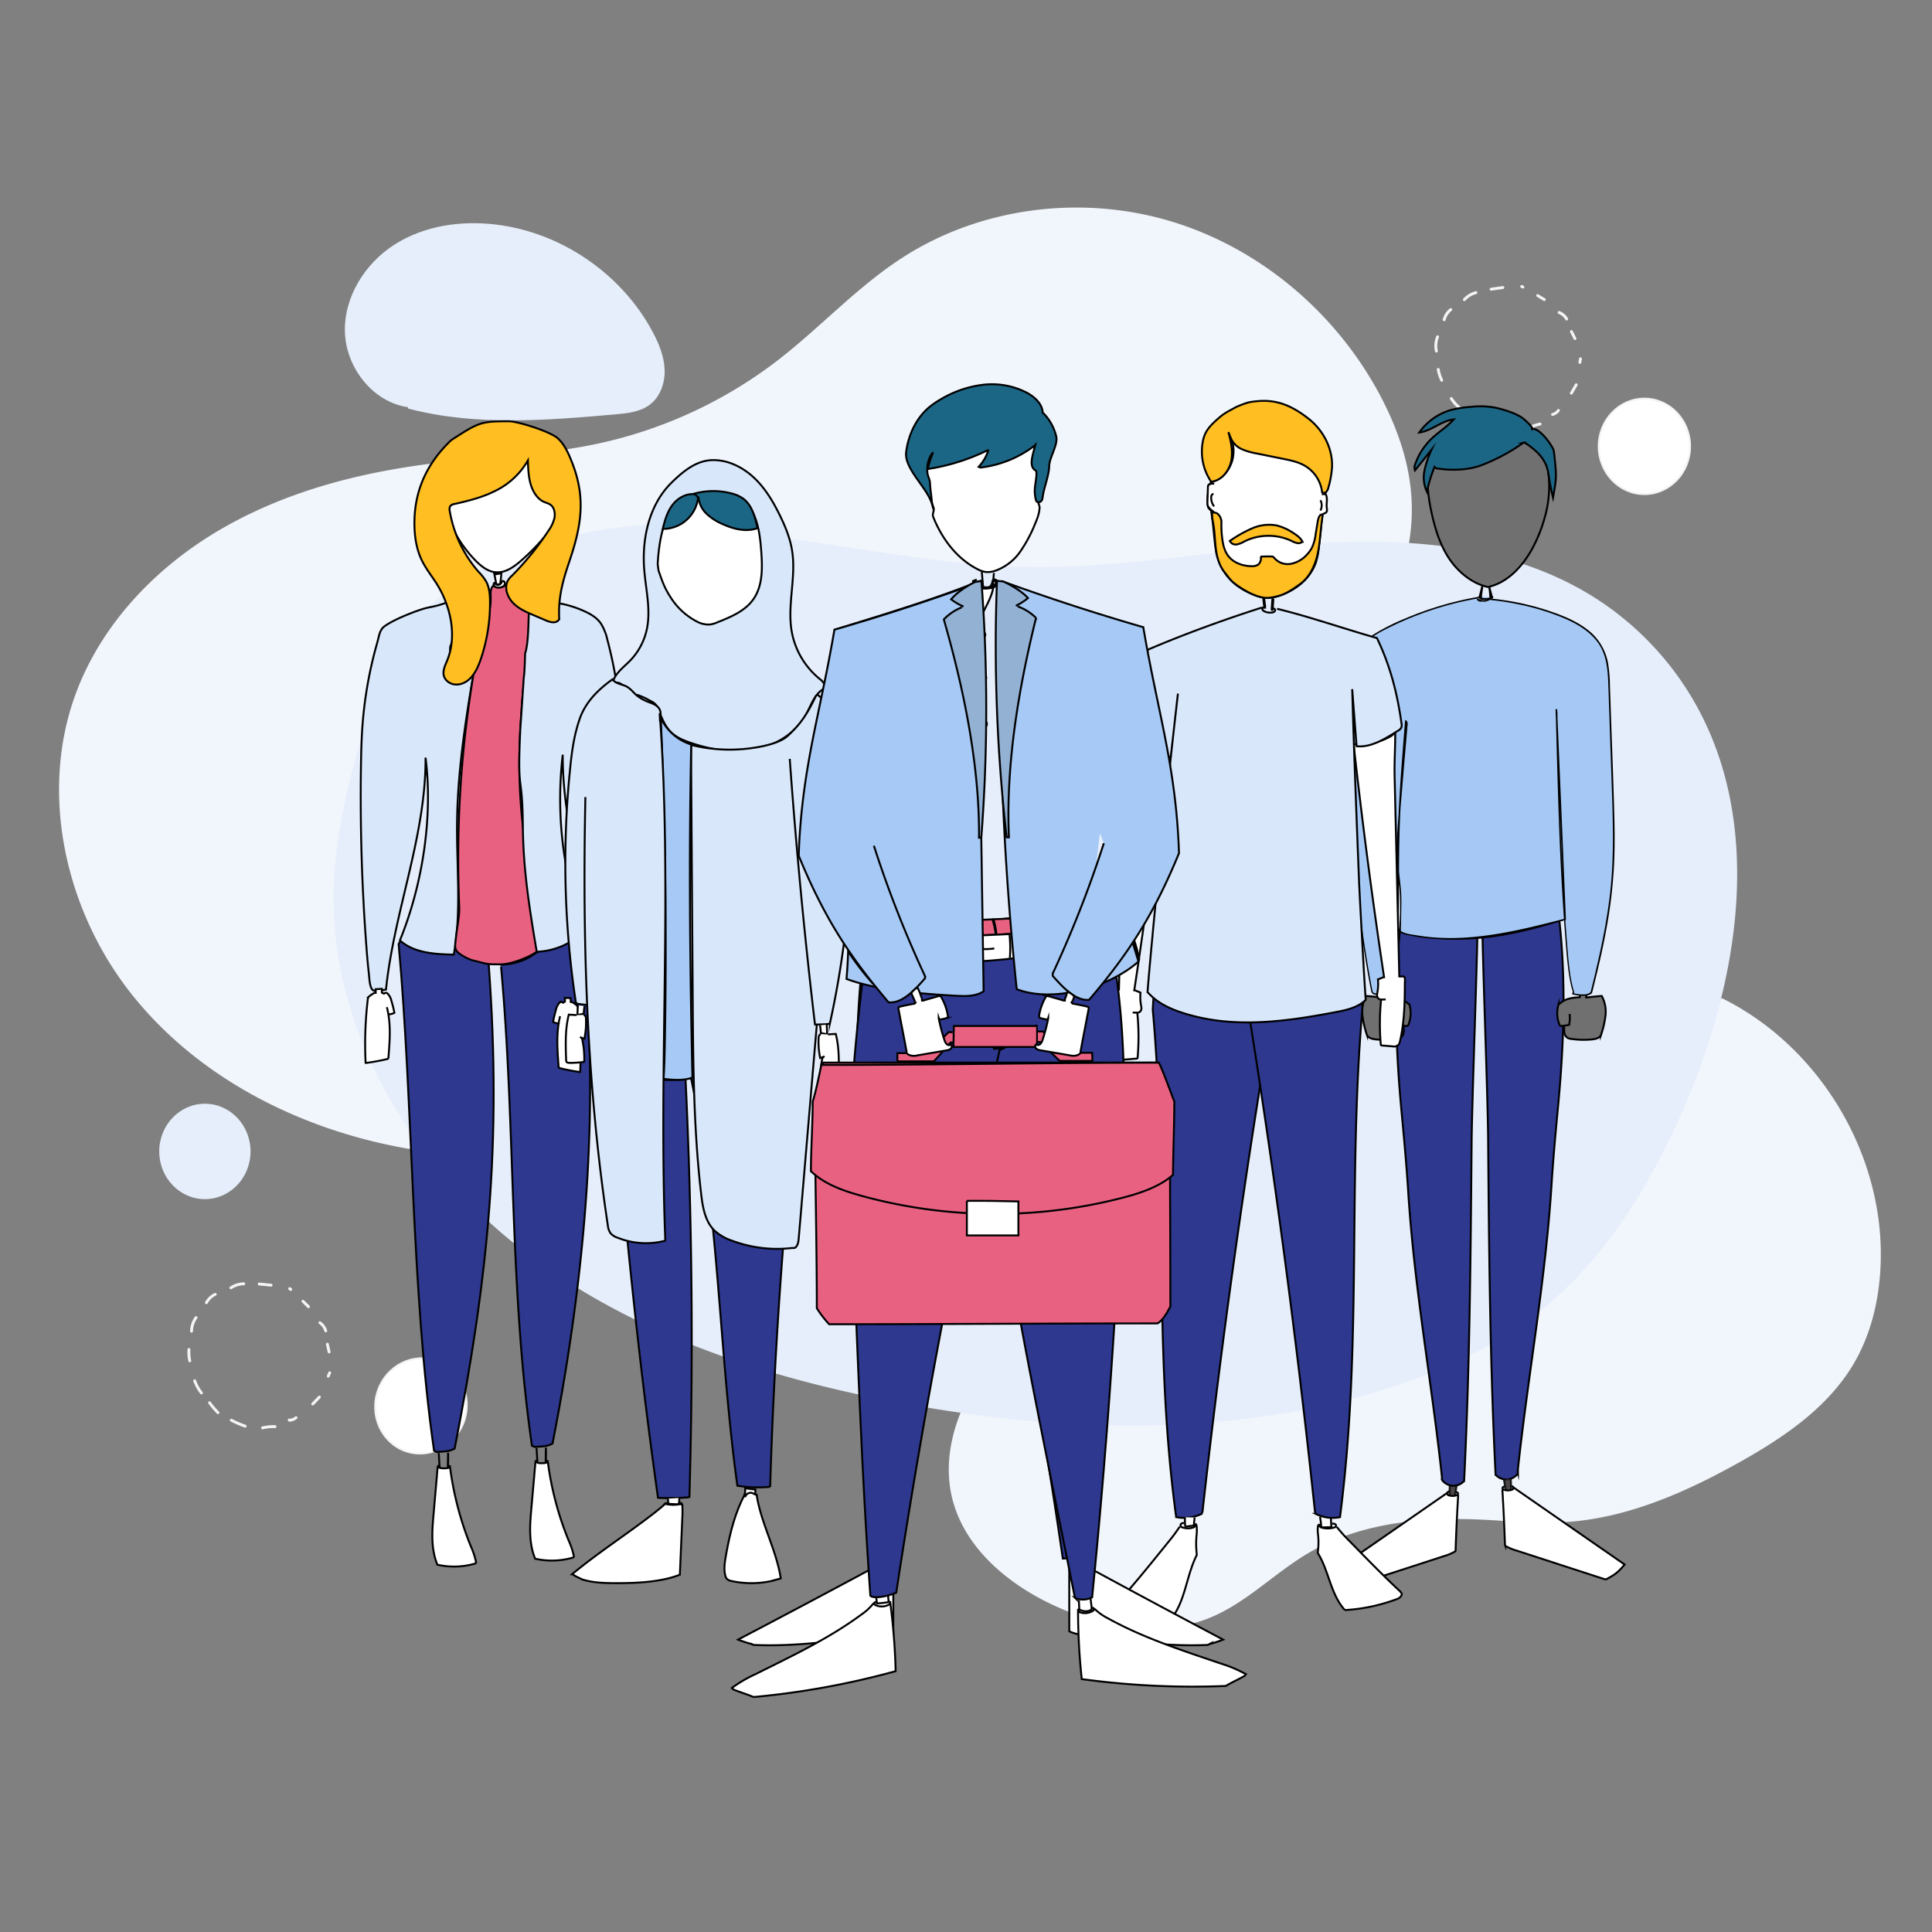<svg xmlns="http://www.w3.org/2000/svg" viewBox="0 0 1000 1000"><rect x="0" y="0" width="1000" height="1000" fill="#808080" stroke="none"/><defs><style>.cls-1{fill:#f1f5fc;}.cls-2{fill:#e6eefb;}.cls-3{fill:#f4f4f4;}.cls-4,.cls-6{fill:#fff;}.cls-4{stroke:#f4f4f4;}.cls-10,.cls-11,.cls-12,.cls-13,.cls-14,.cls-16,.cls-17,.cls-19,.cls-4,.cls-5,.cls-6,.cls-7,.cls-8,.cls-9{stroke-miterlimit:10;}.cls-5{fill:#2d388e;}.cls-10,.cls-11,.cls-12,.cls-13,.cls-14,.cls-16,.cls-17,.cls-19,.cls-5,.cls-6,.cls-7,.cls-8,.cls-9{stroke:#000;}.cls-7{fill:#d8e7fa;}.cls-8{fill:#e96181;}.cls-9{fill:#ffbe21;}.cls-10{fill:#2b2726;opacity:0.84;}.cls-11{fill:#707070;}.cls-12{fill:#a6c8f7;}.cls-13,.cls-18{fill:#fcfcfc;}.cls-14{fill:#1c6685;}.cls-15{fill:#a5c9f4;}.cls-16{fill:#f5f6f9;}.cls-17{fill:#a6c9f5;}.cls-19{fill:#92b1d3;}</style></defs><g id="Layer_36" data-name="Layer 36"><path class="cls-1" d="M891.26,516.65c50,24.67,83.39,79.68,82.22,135.4-.39,18.68-4.48,37.55-13.93,53.67-13.5,23-36.64,38.57-59.94,51.54-27.9,15.53-58,28.73-89.89,30.6-14.89.87-29.79-.76-44.7-1.38-30.18-1.24-61.63,2-87.69,17.32-17.43,10.23-31.87,25.49-50.51,33.3-25,10.48-54.17,5.84-79-5.09-25.49-11.22-49.56-31.08-55.38-58.32-4.08-19.09,1.5-39.28,11.55-56s24.29-30.52,38.8-43.59c12.82-11.54,26-22.73,40.48-32.15,42.23-27.54,92.78-38.75,138.88-59.15a373.07,373.07,0,0,0,86.33-53.31c10.07-8.31,20-17.35,32.33-21.76a50.35,50.35,0,0,1,49.63,9.72"/><path class="cls-1" d="M259.28,593.37c-16.65,2.66-33.44,3.83-50,.85-54.63-9.85-107.41-36.68-141.7-80.33s-47.66-105-27.64-156.77c13.79-35.64,42-64.57,75.15-83.65s70.88-28.91,108.81-33.58c28.45-3.51,57.31-4.24,85.36-10.22a233.07,233.07,0,0,0,93.27-43.15c22-17,41-37.9,64.33-53,40.58-26.34,93-32.9,139.32-18.93s85.94,47.82,108.46,90.62c8.76,16.64,15.1,34.83,16,53.6,1.65,33.25-13.73,65.18-33.45,92-42.23,57.45-104,97.06-165.6,132.91C442.3,535.62,361.29,577.1,259.28,593.37Z"/><path class="cls-2" d="M407.75,278.84c40.45,5.21,80.63,13.59,121.4,14.59,49.77,1.22,99.1-8.59,148.77-12s102,.42,144.65,26.16a155.93,155.93,0,0,1,54.88,56.52c35.64,63.1,22.89,143.07-6,209.55-17.3,39.87-40.68,78.24-74.74,105.23C773,697.72,745,710.35,716.05,719.3c-79.47,24.62-165.22,22.2-247.08,7.35-71.19-12.91-142.28-35.85-199.37-80.3s-98.51-113.14-96.89-185.48c.65-28.75,7.88-56.92,15.94-84.53,4.4-15.11,9.17-30.35,17.61-43.64,15.09-23.76,40.66-39.12,67.17-48.57A225,225,0,0,1,410.71,280"/><path class="cls-2" d="M211.16,210.77c-18.09-2.61-31.94-20.3-32.62-38.57s10.3-35.82,25.71-45.64S238.86,114,257,116.27c33.74,4.17,64.88,25.59,80.85,55.6,3.22,6,5.89,12.58,6.15,19.43s-2.22,14.08-7.7,18.19c-5,3.76-11.59,4.43-17.82,5-35.84,3.1-72.53,6.14-107.32-3.05Z"/><path class="cls-3" d="M107.53,674.58c.13-.23.26-.46.41-.68a3.62,3.62,0,0,1,.22-.32l.1-.15s.15-.18.06-.07a10.27,10.27,0,0,1,1-1.14c.18-.17.37-.33.57-.49,0,0,.18-.14.07-.06l.14-.1.33-.23a9.64,9.64,0,0,1,1.37-.77.76.76,0,0,0,.27-1,.79.79,0,0,0-1-.27,10.76,10.76,0,0,0-4.84,4.55.75.75,0,1,0,1.29.76Z"/><path class="cls-3" d="M119.87,667.24a11.65,11.65,0,0,1,6.3-2,.75.75,0,0,0,0-1.5,13.17,13.17,0,0,0-7.06,2.21.78.78,0,0,0-.27,1,.76.76,0,0,0,1,.27Z"/><path class="cls-3" d="M134.19,665.35l6.11.6a.76.76,0,0,0,.75-.75.77.77,0,0,0-.75-.75l-6.11-.6a.75.75,0,1,0,0,1.5Z"/><path class="cls-3" d="M100.81,681.65A13,13,0,0,0,98.39,689a.75.75,0,0,0,1.5,0,11.52,11.52,0,0,1,2.22-6.62.75.75,0,1,0-1.3-.76Z"/><path class="cls-3" d="M97.06,698.49a20.51,20.51,0,0,0,.44,6,.75.75,0,1,0,1.44-.4,19.5,19.5,0,0,1-.38-5.6.75.75,0,0,0-1.5,0Z"/><path class="cls-3" d="M100.05,714.88a22.83,22.83,0,0,0,3.66,6.6.75.75,0,1,0,1.06-1.06,20.53,20.53,0,0,1-3.27-5.94.78.78,0,0,0-.93-.52.75.75,0,0,0-.52.92Z"/><path class="cls-3" d="M107.79,726.38a46.17,46.17,0,0,0,4.52,5.35c.67.69,1.73-.37,1.06-1.06a43.68,43.68,0,0,1-4.28-5,.77.77,0,0,0-1-.27.75.75,0,0,0-.27,1Z"/><path class="cls-3" d="M119.4,735.75a53.69,53.69,0,0,0,7.31,3.15c.92.31,1.31-1.13.4-1.45a50.83,50.83,0,0,1-7-3c-.85-.45-1.61.85-.75,1.29Z"/><path class="cls-3" d="M136.08,739.8a23.53,23.53,0,0,1,6.26-.63c1,0,1-1.46,0-1.5a25.26,25.26,0,0,0-6.66.68c-.94.23-.54,1.67.4,1.45Z"/><path class="cls-3" d="M149.76,735.89a6.58,6.58,0,0,0,4-1.57.75.75,0,0,0,0-1.06.77.77,0,0,0-1.06,0l-.18.15c.16-.12-.05,0-.08.05s-.25.17-.38.25l-.41.22-.21.09c.18-.06,0,0-.06,0a6.5,6.5,0,0,1-.86.25l-.22,0-.12,0c.11,0,.11,0,0,0l-.46,0a.76.76,0,0,0-.75.75.77.77,0,0,0,.75.75Z"/><path class="cls-3" d="M162.4,727.24l3.42-3.57a.75.75,0,0,0,0-1.06.76.76,0,0,0-1.06,0l-3.42,3.57a.75.75,0,0,0,0,1.06.76.76,0,0,0,1.06,0Z"/><path class="cls-3" d="M170.54,712.66l.74-1.72a.66.66,0,0,0,.09-.27.61.61,0,0,0,0-.3.71.71,0,0,0-.34-.45.79.79,0,0,0-.58-.08.75.75,0,0,0-.45.35l-.73,1.71a.49.49,0,0,0-.09.28.61.61,0,0,0,0,.3.82.82,0,0,0,.35.45.73.73,0,0,0,.58.07.69.69,0,0,0,.44-.34Z"/><path class="cls-3" d="M171.08,699.57l-.91-4a.75.75,0,1,0-1.45.39l.91,4a.75.75,0,0,0,1.45-.4Z"/><path class="cls-3" d="M169.33,688.71a8.58,8.58,0,0,0-3.4-4.7.75.75,0,0,0-1,.26.76.76,0,0,0,.27,1l.27.2h0l.13.11a6.14,6.14,0,0,1,.47.42c.16.16.31.32.46.49a2.11,2.11,0,0,0,.19.23c.05.07-.06-.08,0,0a1.13,1.13,0,0,1,.1.13,8,8,0,0,1,.65,1.09l.13.27c.09.2,0-.08,0,0a.94.94,0,0,1,.06.15c.08.21.15.42.22.64a.75.75,0,1,0,1.44-.4Z"/><path class="cls-3" d="M160.19,675.8,157.35,673a.75.75,0,0,0-1.06,0,.77.77,0,0,0,0,1.06l2.83,2.82a.75.75,0,0,0,1.07-1.06Z"/><path class="cls-3" d="M151,666.91l-.52-.45a.61.61,0,0,0-.24-.15.59.59,0,0,0-.29-.07.57.57,0,0,0-.29.07.55.55,0,0,0-.24.15l-.12.15a.75.75,0,0,0-.1.38l0,.2a.7.7,0,0,0,.2.33l.52.45a.61.61,0,0,0,.24.15.64.64,0,0,0,.58,0A.61.61,0,0,0,151,668l.12-.16a.69.69,0,0,0,.1-.37l0-.2a.69.69,0,0,0-.19-.33Z"/><ellipse class="cls-4" cx="217.89" cy="727.75" rx="24.69" ry="23.63" transform="translate(-540.76 767.17) rotate(-76.31)"/><ellipse class="cls-2" cx="106.05" cy="595.98" rx="23.63" ry="24.69"/><ellipse class="cls-4" cx="851.14" cy="231.04" rx="23.63" ry="24.69"/><path class="cls-3" d="M748.23,165.68a9,9,0,0,1,1.22-2.72,9.49,9.49,0,0,1,2-2.19.76.76,0,0,0,0-1.06.75.75,0,0,0-1.06,0,10.68,10.68,0,0,0-3.63,5.57.75.75,0,0,0,1.45.4Z"/><path class="cls-3" d="M758.48,155.63a11.64,11.64,0,0,1,5.66-3.44.75.75,0,0,0-.4-1.45,13.1,13.1,0,0,0-6.32,3.83.76.76,0,0,0,0,1.06.75.75,0,0,0,1.06,0Z"/><path class="cls-3" d="M772,150.41l6.08-.86a.75.75,0,0,0,.52-.92.78.78,0,0,0-.92-.53l-6.08.87a.74.74,0,0,0-.52.92.77.77,0,0,0,.92.52Z"/><path class="cls-3" d="M743.36,174.17a13.08,13.08,0,0,0-.6,7.75c.22.94,1.66.54,1.45-.4a11.57,11.57,0,0,1,.6-7,.75.75,0,0,0-1.45-.4Z"/><path class="cls-3" d="M743.71,191.43a20.63,20.63,0,0,0,1.85,5.71.75.75,0,1,0,1.29-.76,19.39,19.39,0,0,1-1.69-5.35.75.75,0,1,0-1.45.4Z"/><path class="cls-3" d="M750.5,206.63a22.12,22.12,0,0,0,5,5.42.76.76,0,0,0,1.06,0,.75.75,0,0,0,0-1.06,21.08,21.08,0,0,1-4.73-5.11.77.77,0,0,0-1-.27.75.75,0,0,0-.27,1Z"/><path class="cls-3" d="M760.75,216a47.52,47.52,0,0,0,5.65,4.13.75.75,0,1,0,.76-1.3,43.47,43.47,0,0,1-5.35-3.89.77.77,0,0,0-1.06,0,.75.75,0,0,0,0,1.06Z"/><path class="cls-3" d="M774.25,222.32a53.52,53.52,0,0,0,7.86,1.32.76.76,0,0,0,.75-.75.78.78,0,0,0-.75-.75,51.11,51.11,0,0,1-7.47-1.26.75.75,0,0,0-.39,1.44Z"/><path class="cls-3" d="M791.41,222.29a23.42,23.42,0,0,1,5.94-2.08.75.75,0,0,0-.4-1.45,25.17,25.17,0,0,0-6.3,2.24.75.75,0,0,0-.27,1,.76.76,0,0,0,1,.27Z"/><path class="cls-3" d="M803.78,215.26a6.56,6.56,0,0,0,3.52-2.48.76.76,0,0,0-.27-1,.78.78,0,0,0-1,.27.86.86,0,0,1-.07.1c-.06.08.12-.14,0,0l-.13.17-.32.33-.34.31a.31.31,0,0,0-.09.07s.11-.09,0,0a1.33,1.33,0,0,1-.19.14,6,6,0,0,1-.77.45l-.11.05s-.16.07,0,0l-.05,0-.09,0a3.53,3.53,0,0,1-.46.15.75.75,0,0,0,.4,1.45Z"/><path class="cls-3" d="M814,203.86l2.48-4.28a.75.75,0,1,0-1.29-.76l-2.49,4.28a.75.75,0,0,0,1.3.76Z"/><path class="cls-3" d="M818.46,187.76l.31-1.84a.83.83,0,0,0-.08-.58.77.77,0,0,0-.45-.34.75.75,0,0,0-.92.52l-.31,1.84a.83.83,0,0,0,.08.58.77.77,0,0,0,.45.34.73.73,0,0,0,.92-.52Z"/><path class="cls-3" d="M815.87,174.92,814,171.23a.75.75,0,0,0-1-.27.77.77,0,0,0-.27,1l1.84,3.68a.74.74,0,0,0,1,.27.76.76,0,0,0,.27-1Z"/><path class="cls-3" d="M811.6,164.78a8.71,8.71,0,0,0-4.42-3.76.75.75,0,0,0-.92.53.77.77,0,0,0,.52.92l.17.07c-.06,0-.08,0,0,0l.31.15c.19.09.38.2.57.31l.52.34.12.09c.06.05.1.09,0,0a2.75,2.75,0,0,1,.26.22,8.5,8.5,0,0,1,.9.9l.09.13c0,.05.08.1,0,0l.18.26c.13.18.25.38.37.57a.74.74,0,0,0,1,.27.75.75,0,0,0,.27-1Z"/><path class="cls-3" d="M799.66,154.41l-3.42-2.07a.75.75,0,0,0-1,.27.76.76,0,0,0,.27,1l3.42,2.08a.75.75,0,0,0,.76-1.3Z"/><path class="cls-3" d="M788.63,147.94l-.62-.31a.66.66,0,0,0-.28-.09.74.74,0,0,0-.55.15.48.48,0,0,0-.19.21l-.08.18a.9.9,0,0,0,0,.4l.08.18a.7.7,0,0,0,.27.27l.61.31a.57.57,0,0,0,.28.08.51.51,0,0,0,.3,0,.55.55,0,0,0,.25-.13.8.8,0,0,0,.2-.21l.07-.18a.68.68,0,0,0,0-.4l-.07-.18a.87.87,0,0,0-.27-.27Z"/></g><g id="Layer_62" data-name="Layer 62"><g id="Layer_55" data-name="Layer 55"><g id="Layer_54" data-name="Layer 54"><path class="cls-5" d="M206.3,488.3c7.57,82.51,6.55,180.62,18.37,262.63l1.4.62c3.68-.33,5.92,0,9.25-1.75,17.35-88.47,24.4-158.24,17.68-250-8.8-29.79-10.05-3.92-13.31-6.52s-6.67-8.9-8.79-7.95-4.13,2.78-6.24,2.2c-4.43-1.24-4.94-13.91-18.36.8"/><path class="cls-6" d="M227.09,752.11l.46,7.65Z"/><path class="cls-6" d="M231.92,751.92a61.21,61.21,0,0,1-.13,7.66Z"/><path class="cls-6" d="M232.88,758.93a165.55,165.55,0,0,0,10.89,41.6,40.28,40.28,0,0,1,2.59,7.77.94.94,0,0,1-.07.7,1.48,1.48,0,0,1-.81.43,39,39,0,0,1-19.13.45l0-.07c-3.42-8.39-2.69-17.47-1.92-26.29l2.12-24.41.45-.39c-.36-.21,0,.37.21.69a1.48,1.48,0,0,0,1.11.51,12.69,12.69,0,0,0,3.08,0c.73-.09,1.63-.44,1.52-1l-.76-.28"/></g><g id="Layer_10" data-name="Layer 10"><path class="cls-6" d="M276.31,232.58a55.05,55.05,0,0,1-30.11,19.16c-4.65,1.09-9.41,1.56-14.13,2.26-1.26.18-2.74.56-3.16,1.76a3.55,3.55,0,0,0,0,1.83A65,65,0,0,0,246,290c2.94,3,6.49,5.91,10.7,6.22,4.89.37,9.3-2.79,13-6a115.16,115.16,0,0,0,17.07-18.57c2.79-3.8,5.45-8.21,4.92-12.89a3.51,3.51,0,0,0-1.14-2.48,4.48,4.48,0,0,0-1.55-.63,17.78,17.78,0,0,1-12.24-18.34c.18-1.69.31-3.67-.94-4.83"/><path d="M255.89,297.37a7.14,7.14,0,0,0,3.25-.13.75.75,0,0,0-.4-1.45,5.17,5.17,0,0,1-.68.16l-.16,0c.12,0,.13,0,.05,0h-.08l-.35,0a5.3,5.3,0,0,1-.69,0c-.11,0-.22,0-.32,0,.11,0,.12,0,0,0h-.06l-.21,0a.77.77,0,0,0-.92.53.76.76,0,0,0,.53.92Z"/><path class="cls-6" d="M255.92,297.34l.94,4.79a.51.51,0,0,0,.13.29.46.46,0,0,0,.3.08,5.36,5.36,0,0,0,1.2-.11.63.63,0,0,0,.33-.15.66.66,0,0,0,.13-.36c.26-1.71.45-3.43.57-5.15Z"/><path class="cls-6" d="M260.2,300.71a1.22,1.22,0,0,1,1.14,1.12,1.85,1.85,0,0,1-.72,1.54,4,4,0,0,1-1.58.73,4.41,4.41,0,0,1-1.76.18,2.11,2.11,0,0,1-1.5-.86,1.39,1.39,0,0,1,0-1.65.19.19,0,0,1,.1-.08c.11,0,.19.08.25.18a2,2,0,0,0,1.6.9,2,2,0,0,0,1.63-.88,5.57,5.57,0,0,1,.8-1.18Z"/><path class="cls-7" d="M246.77,338.83c-5,29-9.94,58.11-10.21,87.55-.21,22.62,2.34,45.5-1.69,67.72-9.62-.18-20.55-.75-27.88-7.35,11.65-28.57,17.21-63.75,13.27-94.58.24,40.72-16.32,79.47-20.47,120a21,21,0,0,1-5.9.6c-2.56,0-2.65-6-2.95-8.64-.55-4.77-.95-9.56-1.31-14.36q-3.52-46.61-2.8-93.45c.11-7.16.3-14.32.84-21.46a212.57,212.57,0,0,1,7.57-42.16c.85-3,1.2-6.57,3.61-8.4,5.26-4,18.72-9,22.35-9.72,7.1-1.46,5.24-1.23,11.55-3.11.72-.21,0,2.23.59,2.69A10.88,10.88,0,0,1,234.7,317c2.51,6.33,1.15,10.7-1.4,17-.73,1.83,0,2.5-.38,4.45s-.86,2.74.64,3.93c1.76,1.42,1,1.38,3,.51,4-1.69,6.73-1.17,9.79-4.39Z"/><path class="cls-8" d="M262,302.47c-1.6,1.85-4.94,2.45-6.55.6-1.78,1.46-1.52,4.16-1.46,6.46.19,7.24-3.29,14-5.29,21-.87,3-1.46,6.15-2,9.25a583,583,0,0,0-9,129.88c.19,4.21-1.18,10.7-1.62,14.89-.56,5.28-1.31,7,2.17,9.36a25.83,25.83,0,0,0,5.82,3c10.25,2.65,8,2.08,14.85,2.26,5,.14,14.89-3.56,18.86-6.55,1.26-1,3.09-1.32,3.53-2.83s-.55-4-.78-5.52q-1.38-9.14-3.17-18.21c-1.23-6.29-2.62-12.56-3.79-18.87a281.4,281.4,0,0,1-4.68-45.41c-.4-18.87,1.1-37.74,3.09-56.51,1.13-10.68,2.54-23.53,4-34.17v.07a34.08,34.08,0,0,0-5.36-3.06c-3-1.67-5.54-4.11-8.59-5.67"/><path class="cls-5" d="M259.33,500.32c7.58,82.51,4.15,166,16,248l1.4.62c3.68-.34,5.92,0,9.25-1.75,17.35-88.48,25.7-182,14.1-271.4-6.37,5-4.74,11.77-12.61,13.66a37.14,37.14,0,0,0-6.67,1.9,51,51,0,0,0-5.61,3.39A31.18,31.18,0,0,1,259,499.32"/><path class="cls-6" d="M277.71,749.46l.47,7.65Z"/><path class="cls-6" d="M282.54,749.28a61,61,0,0,1-.12,7.65Z"/><path class="cls-6" d="M283.51,756.29a162.86,162.86,0,0,0,10.88,41.22,38.43,38.43,0,0,1,2.59,7.71.87.87,0,0,1-.06.69,1.47,1.47,0,0,1-.82.43,39.31,39.31,0,0,1-19.13.44l0-.06c-3.42-8.32-2.7-17.33-1.93-26.07l2.13-24.19.44-.39c-.36-.2,0,.37.21.69a1.53,1.53,0,0,0,1.11.5,12.77,12.77,0,0,0,3.09,0c.73-.08,1.63-.43,1.52-1l-.77-.28"/><path class="cls-6" d="M200.24,521.31c2.21,8.4,1.52,17.26.83,25.92a1.24,1.24,0,0,1-.19.66,1.11,1.11,0,0,1-.68.32,106.13,106.13,0,0,1-10.48,1.93h-.47a196.91,196.91,0,0,1,1.19-33.55l.47-.7a13.53,13.53,0,0,1,3-2l.55,0V512l3.18-.18v1.95l1.07.55a2.44,2.44,0,0,1,1.21-.47l.53.28a7.57,7.57,0,0,1,2.13,3.84q.93,3.07,1.56,6.22l-.31.2c-1.41.66-1.73.33-3.14,1"/><path class="cls-7" d="M271.08,351.1l-1.81,27c-1.59,34.87,1.11,20.26,1.36,49.7.2,22.62,3.45,42.61,7.18,64.83A36.43,36.43,0,0,0,302.27,482a196.3,196.3,0,0,1-11-91.35c-.22,40.72,15.09,79.47,18.93,120a18,18,0,0,0,5.45.6c2.37,0,2.45-6,2.73-8.64.5-4.77.87-9.56,1.21-14.36q3.25-46.61,2.59-93.45c-.11-7.16-.28-14.32-.79-21.46a228,228,0,0,0-7-42.16,26.82,26.82,0,0,0-3.34-8.4c-2.1-3.06-5.25-4.9-8.4-6.34a54.49,54.49,0,0,0-17.38-4.74,2.63,2.63,0,0,0-2,.36c-.43.35-8.84-2.5-8.94-1.92-1.12,6.63-.32,18-2,26.15-.55,2.66-.48.69-.55,2.66-.09,3-.28,10.42-.77,12.17"/><path class="cls-6" d="M289.9,526c-2.09,8.41-1.44,17.27-.78,25.93a1.23,1.23,0,0,0,.17.66,1.18,1.18,0,0,0,.64.32,98.88,98.88,0,0,0,9.93,1.93h.44a207.71,207.71,0,0,0-1.12-33.55l-.44-.7a12.85,12.85,0,0,0-2.82-2l-.52,0v-1.94l-3-.18v2l-1,.55a2.31,2.31,0,0,0-1.14-.48l-.5.29a7.64,7.64,0,0,0-2,3.84c-.59,2-1.08,4.12-1.48,6.22l.3.2c1.33.66,1.63.33,3,1"/></g></g><g id="Layer_61" data-name="Layer 61"><path class="cls-9" d="M289.47,320.56c-.65-10.87,1.73-19.65,5.17-29.78,6.42-18.9,8.66-33.29,1.33-51.73-1.85-4.65-3.67-8.75-7.06-12-3.66-3.52-19.45-8.5-24.9-9-15.11,0-15.93.34-30.5,9.8-11.61,11.07-18.79,24.66-19,42.15-.09,6.75.84,13.65,3.61,19.58,2.13,4.56,5.24,8.36,7.88,12.53,7.17,11.33,10.72,27,5.48,39.69-1.11,2.68-2.6,5.66-1.62,8.4a5.84,5.84,0,0,0,1.47,2.19c3.14,3,8,2.27,11.29-.57s5.16-7.3,6.6-11.73a90.4,90.4,0,0,0,4.42-28.34c0-3.78-.32-7.74-2.08-10.91a27.19,27.19,0,0,0-3.88-4.89,64.12,64.12,0,0,1-14.87-31.32,4,4,0,0,1,.09-2.41,3,3,0,0,1,2.22-1.33c7.21-1.62,14.45-3.39,21.18-6.79a39.13,39.13,0,0,0,16.94-15.78c.13,4.15.28,8.37,1.43,12.3s3.46,7.61,6.79,9.11c1.3.59,2.74.85,3.85,1.84,1.67,1.48,2.13,4.29,1.64,6.67a18.79,18.79,0,0,1-3,6.36,150.22,150.22,0,0,1-19,23.42,10.76,10.76,0,0,0-2.31,2.91,8.64,8.64,0,0,0,0,6.48c2.08,5.77,7.64,8.48,12.68,10.63l7.25,3.09c2.22.95,5.07,1.74,6.66-.29Z"/></g></g><g id="Layer_63" data-name="Layer 63"><g id="Layer_58" data-name="Layer 58"><path class="cls-10" d="M754,768.73c-.37,2.13-.78,4.73-1.07,6.87l-2.6-.34a60.44,60.44,0,0,1,.15-7.12"/><path class="cls-6" d="M754.75,773.93q-.87,14.31-1.34,28.64l-.16.4a24.48,24.48,0,0,1-5.77,2.45l-45.71,14.85-.72.05c-4.67-2.5-5.83-3.34-9.6-7.65l57.36-39.76.62-.6c-.24,0,.22-.14,0,0a.86.86,0,0,0-.39.73,1.11,1.11,0,0,0,.87.93,6.24,6.24,0,0,0,4.24-.11.81.81,0,0,0,.48-.38.83.83,0,0,0-.27-.94,1.31,1.31,0,0,0-.86-.18"/><path class="cls-5" d="M765.07,476.41c-5,2-10.33,2.51-15.64,2.6a115.58,115.58,0,0,1-20.74-1.51,11.32,11.32,0,0,1-3.35-.94l-.19.32c-3.93,32.83-2.76,66.6.4,99.73,1.18,12.41,2.5,27.11,3.29,39.54C732,666.74,741,714.63,746.4,765l-.15.59a3.49,3.49,0,0,0,1.13,1.53,7.62,7.62,0,0,0,5.16,1.9,7.44,7.44,0,0,0,5-2.18l.27-.13c2.91-58.13,3.4-116.44,3.89-174.73.18-22.12,2.9-92.5,3.08-114.62"/><path class="cls-5" d="M766.86,473.14c5,2,10.34,2.51,15.65,2.6a114.5,114.5,0,0,0,20.73-1.51,11.38,11.38,0,0,0,3.36-.94l.19.32c3.93,32.83,2.76,66.6-.4,99.73-1.19,12.41-2.51,27.11-3.29,39.54-3.2,50.59-12.19,98.48-17.57,148.88l.15.59a3.35,3.35,0,0,1-1.13,1.53,7.67,7.67,0,0,1-5.15,1.91,7.5,7.5,0,0,1-5-2.19l-.28-.13c-2.91-58.13-3.4-116.44-3.88-174.73-.19-22.12-2.9-92.5-3.08-114.62"/><path class="cls-10" d="M778.43,765.87c.37,2.13.78,4.73,1.07,6.87l2.6-.34a62.68,62.68,0,0,0-.15-7.12"/><path class="cls-6" d="M777.63,771.07q.86,14.29,1.34,28.64l.16.4a24.48,24.48,0,0,0,5.77,2.45l45.71,14.85.72.05c4.67-2.5,5.83-3.34,9.6-7.65l-57.36-39.76-.62-.6c.24,0-.22-.14,0,0a.83.83,0,0,1,.38.73,1.1,1.1,0,0,1-.86.93,6.24,6.24,0,0,1-4.24-.11.81.81,0,0,1-.48-.38.83.83,0,0,1,.27-.94,1.31,1.31,0,0,1,.86-.18"/></g><g id="Layer_22" data-name="Layer 22"><path class="cls-11" d="M770.2,303.84C762,302.13,754.63,296,750,289s-7.14-15.11-8.94-23.27c-2.26-10.25-3.43-21.17,0-31.09a35.05,35.05,0,0,1,5.76-10.41c4.86-6.07,11.95-10.5,19.68-11.4,8.43-1,17.09,2.33,23.29,8.12a39.27,39.27,0,0,1,11.43,22.24,58.08,58.08,0,0,1-1.82,25.19,75.63,75.63,0,0,1-5.55,14.14c-5,9.77-13,19-23.68,21.31Z"/><path class="cls-12" d="M765.93,308.69l1.37-5.54c-.29,2.3-.65,3.91-.74,6l-.41-.56c-.33,0-.52.41-.37.7a1.2,1.2,0,0,0,.8.52,8.25,8.25,0,0,0,5.66-.45.36.36,0,0,0,.16-.11c.08-.13,0-.3-.17-.38a1.41,1.41,0,0,1-.39-.24h-.51a28.75,28.75,0,0,0-.56-5l1.48,5.53"/><path class="cls-11" d="M809.7,531.45a11.08,11.08,0,0,0,0,3.15,3.83,3.83,0,0,0,1.66,2.59,5.39,5.39,0,0,0,2,.57,44.64,44.64,0,0,0,10.46.26c1.74-.17,3.66-.54,4.69-1.94l.13-.24a50.73,50.73,0,0,0,2.34-9.92,17.12,17.12,0,0,0-1.68-9.93l-.23-.48c-2.56.18-5.12.43-7.66.77H821a2.61,2.61,0,0,0,0-1.11,12.15,12.15,0,0,1-.13-2l-3.23.14c0,.93.08,1.85.14,2.77l-.75.17a20.36,20.36,0,0,0-5.27.78,11,11,0,0,0-4.6,2.61l-.45.17a16,16,0,0,0,.4,10.4,1.45,1.45,0,0,0,.41.66.55.55,0,0,0,.72,0l-.21.17a26.69,26.69,0,0,0,4.08-.56c.13,0,.27-.19.15-.24l0-.35a16.28,16.28,0,0,0,.16-5.07"/><path class="cls-13" d="M723.85,481.22c13.73,4.56,28.49,5.48,42.89,4.1s28.5-5,42.29-9.4"/><path class="cls-11" d="M726.51,531.45a11.08,11.08,0,0,1,0,3.15,3.83,3.83,0,0,1-1.66,2.59,5.39,5.39,0,0,1-2,.57,44.64,44.64,0,0,1-10.46.26c-1.74-.17-3.66-.54-4.69-1.94l-.13-.24a50.73,50.73,0,0,1-2.34-9.92A17.12,17.12,0,0,1,706.9,516l.23-.48c2.56.18,5.12.43,7.66.77h.38a2.61,2.61,0,0,1,0-1.11,12.15,12.15,0,0,0,.13-2l3.23.14c0,.93-.08,1.85-.14,2.77l.75.17a20.36,20.36,0,0,1,5.27.78,11,11,0,0,1,4.6,2.61l.45.17a16,16,0,0,1-.4,10.4,1.45,1.45,0,0,1-.41.66.55.55,0,0,1-.72,0l.21.17a26.69,26.69,0,0,1-4.08-.56c-.13,0-.27-.19-.15-.24l0-.35a16.28,16.28,0,0,1-.16-5.07"/><path class="cls-14" d="M793.89,222c3.54.5,9.09,7.92,10.26,11,.12.34.4,2.76.44,3.12,1.08,10.62,1.1,11.23-.74,21.47-.64-2.7-1.29-5.4-1.74-8.14-.3-1.86-.52-3.74-.91-5.59-1-4.89-4-8.77-8.19-12-.57-.45-3.68-3-4.39-2.78a98.17,98.17,0,0,1-22.19,11.85c-7,2.46-14.64,2.62-22,1.64a2.44,2.44,0,0,1-1.93-.91,78.33,78.33,0,0,0-3.93,12.87,17.42,17.42,0,0,1-1.24-11.08A52,52,0,0,1,741,232.69l-8.6,10.78a4.33,4.33,0,0,1,.17-3.36,33.47,33.47,0,0,1,8.36-13c3.67-3.53,8.13-6.24,11.52-10-6.38.68-11.48,5.9-17.84,6.77a30.17,30.17,0,0,1,16.58-11.71,52.81,52.81,0,0,1,9.62-1.52,43.87,43.87,0,0,1,13.15.35c4.3.94,11.38,3.06,14.68,5.86,1.2,1,4.72,4.17,4.48,5.15"/><path d="M793.1,222.73a.75.75,0,0,0,0-1.5.75.75,0,0,0,0,1.5Z"/></g><g id="Layer_64" data-name="Layer 64"><path class="cls-15" d="M766.59,311.05a1.6,1.6,0,0,1-1.82-.86l.58.27a5.87,5.87,0,0,0,5.29,0l.16-.28a134.7,134.7,0,0,1,35.43,8.06c9.34,3.51,18.9,8.66,23.31,17.61,2.9,5.9,3.17,12.69,3.4,19.26q.93,27.63,1.87,55.28c.46,13.47.92,27,.07,40.42C833.53,472,829,492.88,823.72,513.5l-.15.36c-2.71,1.82-6.33,1.18-9.52.46l.4-.72c-2.05-7-2.74-14.28-3.35-21.53-3.49-41.5-4.51-83.15-5.53-124.78l4.57,108.56c-27.48,7.06-56.38,14.14-83.89,7.15l-1.48-.82.2-11.12c0-3,.11-6.08-.07-9.11-.22-3.7-.79-7.37-1.14-11.06-1-10.84-.1-21.76.81-32.61l3.72-44.16-.6-1c-1.8,22.21-3.6,44.45-4,66.74-.38,24.31,1,48.87-3.65,72.75l-1,1.22a19.63,19.63,0,0,1-6.42.76c-2.56-.19-2.39-.51-2.9-3-.87-4.34-1.62-8.71-2.35-13.07q-2.12-12.54-3.69-25.16c-4.62-36.94-5.75-74.19-6.23-111.38-.11-8.7.07-18,5-25.18,3.69-5.45,9.62-8.94,15.51-11.9a170.36,170.36,0,0,1,47.12-15.57"/><path d="M766.49,310.69a1.23,1.23,0,0,1-1.39-.69l-.51.52a7.52,7.52,0,0,0,3.8.91,6.22,6.22,0,0,0,2-.49c.17-.08.38-.27.53-.33s0-.07.19-.1a5.92,5.92,0,0,1,1,.13q6.59.66,13.07,2a125.19,125.19,0,0,1,24.33,7.34c6.56,2.79,13.08,6.55,17.39,12.39,5,6.73,5.32,15.18,5.6,23.23q.93,27.65,1.87,55.28c.62,18.17,1,36.28-1.34,54.35-1.14,9-2.78,17.93-4.68,26.79-.95,4.42-2,8.82-3,13.2q-.81,3.3-1.63,6.58c-.17.67-.22,1.55-.72,2a5.8,5.8,0,0,1-3.08.9,20.08,20.08,0,0,1-5.82-.68l.23.55a2.65,2.65,0,0,0,.44-.91,5.92,5.92,0,0,0-.39-1.47c-.17-.61-.32-1.22-.47-1.84-.54-2.31-1-4.64-1.3-7-.69-4.79-1.06-9.63-1.45-14.46q-1.19-14.62-2-29.29c-1.11-19.62-1.83-39.27-2.39-58.93-.32-11.11-.59-22.22-.87-33.33h-.75l.46,10.83L806.74,404l1.32,31.42,1.15,27.05.37,8.93.12,2.81a5,5,0,0,0,.06,1.45.59.59,0,0,1,0,.19l.27-.36c-24.86,6.38-51,13-76.75,8.62-2.49-.43-5.46-.67-7.69-1.9a1.86,1.86,0,0,1-.52-.28c-.2-.29.21.42.07-.23a11.55,11.55,0,0,1,0-2.42l.09-5.07c.06-3.29.17-6.58.09-9.87s-.44-6.41-.82-9.61c-1.56-13.34-.43-26.59.69-39.92l1.88-22.33,1-11.41.46-5.46a4.22,4.22,0,0,0,0-1.73,5,5,0,0,0-.57-.94.38.38,0,0,0-.7.19c-1.09,13.49-2.18,27-2.95,40.51s-1.08,27.05-1.08,40.6c0,13.29.06,26.62-1.07,39.88-.29,3.43-.66,6.85-1.14,10.26-.22,1.6-.47,3.2-.74,4.8-.2,1.18-.18,2.75-.92,3.7a2.33,2.33,0,0,1-.67.69,7.5,7.5,0,0,1-2,.41,14.16,14.16,0,0,1-5.11.13c-.88-.19-1.07-.63-1.26-1.47-.31-1.42-.56-2.87-.83-4.3A643.88,643.88,0,0,1,700,427.61c-.81-13.47-1.32-27-1.65-40.46Q698.12,377,698,366.9c-.08-6-.37-12.19.55-18.19.89-5.78,3.09-11.18,7.31-15.33s9.3-6.7,14.42-9.19a170.44,170.44,0,0,1,35.92-12.68q4.5-1,9-1.83c.48-.08.28-.81-.2-.72A171.2,171.2,0,0,0,727.64,320a110.59,110.59,0,0,0-16.57,8.31c-4.73,3.05-8.8,7-11.06,12.22s-2.74,10.85-2.85,16.4c-.12,6.77.12,13.56.25,20.32.26,14,.68,28,1.39,42A698.54,698.54,0,0,0,707.67,502q.89,5.17,1.91,10.31c.28,1.43.58,2.32,2.13,2.56a14,14,0,0,0,3.77,0,18,18,0,0,0,1.95-.29,5.17,5.17,0,0,0,2-.51,4.84,4.84,0,0,0,1-1.26,7.71,7.71,0,0,0,.42-2c.16-.88.31-1.75.45-2.63,2.2-13.56,2.66-27.32,2.76-41,.09-13.89,0-27.77.52-41.65s1.59-28,2.7-42q.4-5.19.83-10.37l-.7.19a4.18,4.18,0,0,1,.58.94,9.43,9.43,0,0,1-.23,2.34l-.46,5.46L726.33,393l-1.84,21.83c-.61,7.24-1.28,14.49-1.49,21.76a158,158,0,0,0,1.19,21.52c.85,8,.35,16.08.2,24.09a.39.39,0,0,0,.19.33c.44.24.89.53,1.35.74a17.54,17.54,0,0,0,3.46.87c2.79.6,5.62,1.06,8.46,1.4a110.74,110.74,0,0,0,17.37.64c11.89-.45,23.66-2.51,35.24-5.11,6.63-1.48,13.21-3.15,19.78-4.84a.37.37,0,0,0,.28-.36L810.06,465,809,439.14l-1.32-31.42-1.14-27.06-.38-8.93a31.74,31.74,0,0,0-.18-4.25c0-.06,0-.13,0-.19a.38.38,0,0,0-.75,0c.48,19.57,1,39.14,1.7,58.71s1.72,38.94,3.21,58.38c.41,5.32.8,10.66,1.43,16,.29,2.47.64,4.93,1.12,7.37.24,1.24.51,2.48.81,3.7a11.25,11.25,0,0,1,.56,1.95,1.63,1.63,0,0,1-.29.77.38.38,0,0,0,.22.55,23.82,23.82,0,0,0,5.24.74c1.36,0,3.55-.2,4.57-1.24a1.82,1.82,0,0,0,.38-.82c.32-1.07.55-2.19.82-3.28q.82-3.29,1.61-6.58c2.08-8.7,4-17.45,5.49-26.27A248.46,248.46,0,0,0,835.23,451c.59-9,.58-18.07.37-27.1-.42-18.39-1.2-36.77-1.82-55.15q-.24-6.84-.47-13.69a79.38,79.38,0,0,0-1-11.93,28,28,0,0,0-10.83-17.39c-5.78-4.42-12.68-7.17-19.52-9.48a134.65,134.65,0,0,0-25-5.82c-2-.28-4.08-.5-6.13-.69a.37.37,0,0,0-.33.19c-.45.84-2.4.79-3.2.69a7.58,7.58,0,0,1-2.31-.77c-.32-.15-.71.17-.51.51a2,2,0,0,0,2.24,1c.48-.08.27-.8-.2-.72Z"/></g></g><g id="Layer_18" data-name="Layer 18"><g id="Layer_16" data-name="Layer 16"><path class="cls-7" d="M369.21,238.14c-8.55,0-15.44,5.63-21.55,11.61-11.69,11.44-15.53,29-14.19,45.31.83,10.22,3.45,20.55,1.34,30.58A33.38,33.38,0,0,1,326,342.09c-3.69,3.72-8.6,7.19-9,12.41,3.68-3.66,6.61,2.23,10.95,5.07s10.47,2,12.48,6.8c1.81,4.3,3.3,8.93,6.56,12.28,2.86,3,6.8,4.58,10.69,5.9,10.47,3.55,21.76,5.4,32.64,3.42s21.29-8.18,26.71-17.81c2.5-4.45,4.07-9.7,8.1-12.82a4.72,4.72,0,0,0,1.48-1.47c.78-1.62-.88-3.3-2.29-4.42a40.88,40.88,0,0,1-14.53-24.6c-2.38-13.65,2.32-27.74.26-41.43-1-6.72-3.63-13.1-6.65-19.19-3.45-7-7.54-13.75-13.22-19.05S377,238.12,369.21,238.14Z"/></g><g id="Layer_60" data-name="Layer 60"><path class="cls-7" d="M317.3,352.58l-.38-.89c-7.41,5.35-13.76,11.61-16.81,20.24S295.87,389.7,295,398.8a482,482,0,0,0,3.1,120.36l1.13.46c1.89.27,3.8.45,5.71.58l-.07.43"/></g><g id="Layer_17" data-name="Layer 17"><path class="cls-5" d="M340.65,775.71C331.22,709,325,647.89,319,580.74c9.05-6.11,12-11.1,19.55-19a9,9,0,0,1,3-2.3,9.62,9.62,0,0,1,3.74-.44c2.83.06,5.61-.35,8.44-.25l1.11-.14c3.42,71.59,4.09,144.55,2,216.19l-.67.25c-5.1.33-10.22.41-15.33.24"/><path class="cls-5" d="M398.64,769.52c1.19-40.79,3.48-82.11,6.59-122.8l-.05-.31c.83-12.1,1.49-23.52,2.31-35.63,1.26-18.35,2.48-37-1.7-54.94-16.17,2.51-33.36-3.14-48.77,2.37l.74.2C372.2,627.59,372,699,381.65,769a65.32,65.32,0,0,0,17,.56"/><path class="cls-6" d="M351.59,775.32a13.18,13.18,0,0,1-.3,3.34l-5.46-.27a12.28,12.28,0,0,0-.16-2.68"/><path class="cls-6" d="M351.87,815.53l1.27-29.4a65.2,65.2,0,0,0,.05-7L351.84,778a.84.84,0,0,1,1.07.35,18.32,18.32,0,0,1-8.8,0,1,1,0,0,1,.92-.28l-.68.25c-1.8,1.7-3.74,3.25-5.69,4.78-13.94,10.85-28.9,20.38-42.49,31.67a29.18,29.18,0,0,0,4.63,2.43l.32.24c5.81,1.85,12,2,18.1,2,10.25,0,22.84-.55,32.39-4.27"/><path class="cls-6" d="M391,773.18A10.31,10.31,0,0,1,391,771l-5.28-.66-.14,3.13"/><path class="cls-6" d="M391.62,773.61c2.14,14.54,10.34,28.84,12.5,43.38l-3.66,1,.27,0a48.45,48.45,0,0,1-22.05.36,4.52,4.52,0,0,1-2.44-1.12,3.93,3.93,0,0,1-.8-1.67c-.86-3.21-.36-6.62.21-9.9,1.86-10.72,4.4-21.44,9.33-31.14l.58-1.42c0,.44-.33,1.17,0,1.41s.59-.83.95-1.09c2.76-2,4,.6,5.07.18-.13-.15.12.15,0,0"/></g><g id="Layer_15" data-name="Layer 15"><path class="cls-6" d="M340.41,292c.55-9.56,1.87-17.3,5.14-25.18a19.63,19.63,0,0,1,3.39-5.89,16.57,16.57,0,0,1,6.64-4.11,39.35,39.35,0,0,1,21.57-1.18,18.4,18.4,0,0,1,6.29,2.27A15.14,15.14,0,0,1,387,261.2c5.3,6.6,6.37,15.56,7,24,.66,8.65.88,18.07-4.17,25.12-4.29,6-11.52,9-18.37,11.74a15.7,15.7,0,0,1-3.83,1.17,12.57,12.57,0,0,1-7-1.56A35.39,35.39,0,0,1,347,309c-3.43-5.29-4.32-8.64-6.12-13.57Z"/><path class="cls-14" d="M342.86,274.64c1.08-4.75,2.37-9.64,5.37-13.49s8.15-6.42,12.82-5l.35.66a18.24,18.24,0,0,1-17.72,16.94"/><path class="cls-14" d="M361.56,257.57A13.52,13.52,0,0,0,365.8,266a28.11,28.11,0,0,0,8.09,5.21c5.7,2.6,12.3,4.32,18.17,2.15-1.24-5.75-2.82-12.05-7.63-15.44a18,18,0,0,0-5.85-2.53,37,37,0,0,0-19.18.11Z"/><path class="cls-7" d="M408.77,392.78q4.94,68.64,13,137l.1.51c2.18,0,4.36-.06,6.53-.22l1.16-.38a482.12,482.12,0,0,0,11-119.9c-.32-9.14-.9-18.35-3.38-27.15s-7-17.26-14-23.08l-.85.62c-4.4,9.11-7.61,14.3-14.53,20.63-3,2.75-8,4.28-11.94,5.18a82.87,82.87,0,0,1-38.92-.61l.72.57.89,131.13c.23,33.74.46,67.55,4.38,101.06.79,6.71,2,13.93,6.76,18.69a25.33,25.33,0,0,0,9.22,5.36,66.7,66.7,0,0,0,31,3.77l1.32,0c1.66-.81,2-3,2.17-4.81l9.35-110.4"/><path class="cls-16" d="M329.54,359.57c6.09,2,11.31,5,12,10.95"/><path class="cls-17" d="M343.45,558.41c.44-6.64.54-12.1.66-18.43,1.07-56.49.21-111.94-2.08-168.4l-.47-1.06a25.93,25.93,0,0,0,16.22,14.85c-1.24,57.06-.67,115.31.63,172.37-4.69,1.77-10.36,1.23-15.34.63"/><path class="cls-6" d="M427.89,530.4c.13,1.64.21,3.29.24,4.94l-3.24-.62c-.09-1.34-.23-2.68-.41-4"/><path class="cls-6" d="M424.87,535.34a1.28,1.28,0,0,0-1,.88,3.82,3.82,0,0,0-.17,1.39,40.17,40.17,0,0,0,.82,10,6.15,6.15,0,0,0,2.21-.92l-1,.81a46,46,0,0,0-1.13,11.63.6.6,0,0,0,.14.45.67.67,0,0,0,.31.1,56.48,56.48,0,0,0,7.12.45c.61,0,1.32-.07,1.63-.59a2,2,0,0,0,.18-.86c.28-7.88.55-15.88-1.39-23.52l-4.06.24"/><path class="cls-6" d="M299.11,520.41c-.12,1.64-.21,3.29-.24,4.94l3.24-.62c.09-1.34.23-2.68.41-4"/><path class="cls-6" d="M302.13,525.35a1.31,1.31,0,0,1,1,.88,4.05,4.05,0,0,1,.17,1.39,41.18,41.18,0,0,1-.82,10,6.07,6.07,0,0,1-2.21-.92l1,.81a46,46,0,0,1,1.13,11.63.56.56,0,0,1-.14.44.64.64,0,0,1-.31.11,56.48,56.48,0,0,1-7.12.45c-.6,0-1.32-.07-1.63-.59a1.82,1.82,0,0,1-.17-.86c-.28-7.88-.55-15.88,1.38-23.52l4.06.24"/></g><path class="cls-7" d="M317.22,351.73c1.46,2.26,4.69,2.35,7.07,3.6,2.13,1.12,3.58,3.19,5.43,4.74a23.3,23.3,0,0,0,6.6,3.53c1.68.66,3.46,1.34,4.57,2.75a5,5,0,0,1,.66,5l-.09-2.22c6.65,89.69-.62,182.83,2.89,272.7l-.06.36a39.47,39.47,0,0,1-24.68-1.57A8,8,0,0,1,316,638.3a8.73,8.73,0,0,1-1.41-4.22C303.53,560.87,301.44,486.57,303,412.56"/></g><g id="Layer_14" data-name="Layer 14"><g id="Layer_12" data-name="Layer 12"><path class="cls-6" d="M685,265.13c.93,0,.3.25.63-.62a7.93,7.93,0,0,0,.68-2.93c-.07-1.87-.2-4.62-.28-6.49,0-.35.21-.08,0-.35s.1-.93-.07-.63l-.1.11c-1-.42-1.07-1.73-1.18-2.79-.41-3.8-3-7.08-6.23-9.18s-6.91-3.23-10.57-4.32c-2.65-.79-5.3-1.58-8-2.15-4.11-.85-8.33-1.18-12.39-2.27s-8.06-3.1-10.48-6.53a5.39,5.39,0,0,1-1.2-3.76l0,.5a18.79,18.79,0,0,1,1.84,15.19c-1.68,5-5.58,9.75-10.8,10.43l.21-.49c.39-.12,1.25.32-.23,1.19-.47.29-.49.56-1.1.82s-.19,1-.22,1.67c-.15,3.35-1,6.86-.13,10.11.09.37.3.44.54.74a1.93,1.93,0,0,0,1.93.86l-.54.14-.39.4c1.24,7.41,1.42,14,2.56,20.94a28.3,28.3,0,0,0,11.06,17.57,34.59,34.59,0,0,0,5.16,3.1c3.65,1.83,7.65,3.31,11.72,3a21.25,21.25,0,0,0,5.48-1.3c8.22-2.92,15.35-8.78,18.21-17a34.5,34.5,0,0,0,1.5-7.89c.62-5.8,1.49-11.82,1.69-17.65"/></g><g id="Layer_13" data-name="Layer 13"><path class="cls-16" d="M604.15,521.45a16.14,16.14,0,0,0,2.91,6.83,3.75,3.75,0,0,0,1.8,1.48c1.16.35,1.5-1.45,2.42-2.24,2.08-1.78,3.1-4,4.33-6.44"/><path class="cls-5" d="M659.59,517.36q-22.35,131.89-37.16,265l-.47,1.22a21,21,0,0,1-13.19,1.67l0-.11C596.63,696,604.7,612.29,596.67,522.55l.51-8.7c3.09-7.05,5.7-12.62,6-20.38,1.11,2.84,2.27,5.67,3.47,8.47"/><path class="cls-6" d="M618.33,785.46l-.42,4.15-4.42.6a34.47,34.47,0,0,1-.15-4.88"/><path class="cls-6" d="M688.9,784.94a42.29,42.29,0,0,0,.27,5.51l-5.29.15a41.56,41.56,0,0,0-.63-5.51"/><path class="cls-6" d="M691.91,790.34a85,85,0,0,0,7,7.73c8.5,8.72,17,17.44,25.92,25.76l.23.35c.81.79.49,1.38,0,2.13a4.27,4.27,0,0,1-2.24,1.44,91.27,91.27,0,0,1-26.23,5.6,1.44,1.44,0,0,1-1.1-.68c-6.85-8.14-7.76-19.78-13.39-28.82l0-.55a35.29,35.29,0,0,0,.08-9.24,16.35,16.35,0,0,1,0-4.25l.49-.56c-.51.07.09.11.31.57a2,2,0,0,0,1.2.89,11.58,11.58,0,0,0,5.82.07,2.52,2.52,0,0,0,1.1-.37.94.94,0,0,0,.4-1,1.08,1.08,0,0,0-.49-.52,2.1,2.1,0,0,0-1.49-.23"/><path class="cls-5" d="M645.27,517.36q21.26,131.89,35.34,265l.44,1.22a19.09,19.09,0,0,0,12.54,1.67l0-.11c11.59-89.22,3.92-172.89,11.55-262.63l-.49-8.7c-2.94-7.05-5.42-12.62-5.74-20.38-1,2.84-2.16,5.67-3.3,8.47"/><path class="cls-6" d="M610.62,790.21a93.29,93.29,0,0,1-6.26,8.39c-7.63,9.46-15.27,18.93-23.26,28l-.21.38c-.73.86-.44,1.5,0,2.32a3.83,3.83,0,0,0,2,1.55,69.73,69.73,0,0,0,23.54,6.09c.4,0,.73-.37,1-.74,6.15-8.84,7-21.48,12-31.29l0-.59a46.8,46.8,0,0,1-.07-10,20.91,20.91,0,0,0,0-4.61L619,789c.45.07-.08.12-.28.62a1.85,1.85,0,0,1-1.08,1,8.61,8.61,0,0,1-5.22.08,2.1,2.1,0,0,1-1-.41,1.12,1.12,0,0,1-.36-1.1,1.13,1.13,0,0,1,.44-.56,1.66,1.66,0,0,1,1.34-.26"/></g><g id="Layer_11" data-name="Layer 11"><path class="cls-9" d="M635.8,223.67c1.41,5,2.53,10.28,1.38,15.34s-5.12,9.82-10.29,10.33a27.88,27.88,0,0,1-4.33-20.72,17,17,0,0,1,1.49-4.59c1.57-3,4.18-5.38,6.74-7.63,3.22-2.83,5.68-3.84,8.81-5.61a48.39,48.39,0,0,1,5.4-2.12c1.74-.7,5.71-1.06,7.59-1.15,9.6-.45,17.11,3.25,24.68,9.17s12.55,15.36,12.19,25a48.55,48.55,0,0,1-1.82,10.4,5.45,5.45,0,0,1-1,2.32,1.89,1.89,0,0,1-2.3.5,18.41,18.41,0,0,0-9-13.87c-3.38-1.95-7.28-2.76-11.1-3.53l-13.75-2.79a34,34,0,0,1-7.57-2.17,11.25,11.25,0,0,1-5.63-5.29Z"/><path class="cls-9" d="M637.2,279.55a65.64,65.64,0,0,1,11.06-6.13,21.92,21.92,0,0,1,12.39-1.48,27,27,0,0,1,8.74,3.93c1.88,1.19,3.78,2.54,4.77,4.53a3.22,3.22,0,0,1-2.88.67,12.08,12.08,0,0,1-2.86-1.13,28.18,28.18,0,0,0-24.28.28,12.62,12.62,0,0,1-4,1.59,3.32,3.32,0,0,1-3.58-1.85Z"/><path class="cls-9" d="M652.38,288.14c.8,1-.13,3.34-1.16,4.09a5.88,5.88,0,0,1-3.65.83c-4.51-.11-9.2-1.79-11.91-5.4-1.94-2.6-2.67-5.89-3.06-9.11a53.66,53.66,0,0,1-.38-8.5,5.88,5.88,0,0,0-1.57-3.72c-.86-1-1.9-1-3.22-1.16h0a19.25,19.25,0,0,0,.56,5.74c.76,4.3.77,8.68,1.32,13s1.72,8.72,4.43,12.13c1.59,2,3.21,4.43,5.27,5.95a49.44,49.44,0,0,0,8.49,5.23c3,1.37,6.33,2.55,9.59,2.18a29.47,29.47,0,0,0,5.85-1.32c3.46-1.15,7-3.64,10-5.78,5.2-3.79,8-10.13,9.24-16.43s1.37-12.79,2.44-19.13l-.42-.72c-1.49.7-1.93,2.57-2.2,4.19l-1,6.17a23.92,23.92,0,0,1-1.87,6.95,15.34,15.34,0,0,1-2.47,3.51,15,15,0,0,1-8.5,5,9.14,9.14,0,0,1-8.9-3.42l-.61-.36c-2.08-.07-4.17-.05-6.25.06"/><path class="cls-6" d="M628.5,250.43a3.67,3.67,0,0,0-2,.07,1.8,1.8,0,0,0-1,.64,2.49,2.49,0,0,0-.29,1.3l-.23,7.05a8.36,8.36,0,0,0,.12,2.18c.15.68,2.22,3,3.35,3.23"/><path class="cls-6" d="M684.21,255.75c.65.18,1.48-.25,2,.22a1.24,1.24,0,0,1,.26.46c.7,2,0,4.19.25,6.28a7.94,7.94,0,0,1,.13,1.37,1.6,1.6,0,0,1-.52,1.23,2,2,0,0,1-.62.32,11.83,11.83,0,0,1-2.22.92"/><path class="cls-6" d="M628.14,255.73a1.05,1.05,0,0,0-1,.61,2.59,2.59,0,0,0-.22,1.26,7.19,7.19,0,0,0,1.5,4.51"/><path class="cls-6" d="M683.47,258.92a5.9,5.9,0,0,1,0,5.32"/><path d="M653.39,310.09l.47,4a.75.75,0,0,0,1.5,0l-.47-4a.75.75,0,0,0-1.5,0Z"/><path d="M658.06,310.36l-.34,5.1a.75.75,0,1,0,1.5,0l.34-5.1a.75.75,0,0,0-1.5,0Z"/><path class="cls-6" d="M588.65,524.16a123.57,123.57,0,0,1,.18,23.16.86.86,0,0,1-.12.44.81.81,0,0,1-.61.2c-2.23.12-3.18.31-5.41.43a3.44,3.44,0,0,1-3.11-.78,4.45,4.45,0,0,1-.79-1.9c-2.32-10-2.51-20.19-2.54-30.4a7.08,7.08,0,0,1,.16-2.73c.36-.65,2-.25,2.75-.35v-.15q1.23-51.71,2.45-103.43c.17-7.3-.34-14.49-.34-22.45h.37a8.73,8.73,0,0,0,1.76,1.57,32.53,32.53,0,0,0,19.83,4.13l-.29.66q-6.77,60.17-15.84,120h.17c.8.28,2.25.89,3.05,1.18a25.48,25.48,0,0,0,.35,7.08,3.91,3.91,0,0,1,.09,1.52,2.15,2.15,0,0,1-1.7,1.8c-.85.07-1.87-.08-2.78,0"/><path class="cls-6" d="M714.86,517.35a124.43,124.43,0,0,0-.18,23.16.83.83,0,0,0,.12.44.79.79,0,0,0,.6.21c2.22.12,3.16.31,5.37.42a3.38,3.38,0,0,0,3.09-.78,4.56,4.56,0,0,0,.78-1.9c2.3-9.95,2.49-20.18,2.51-30.4a6.91,6.91,0,0,0-.15-2.73c-.36-.64-1.93-.24-2.73-.35v-.14q-1.21-51.72-2.42-103.44c-.18-7.3.33-14.48.33-22.44h-.37a9.17,9.17,0,0,1-1.74,1.56,32.06,32.06,0,0,1-19.67,4.13l.29.67q6.7,60.15,15.7,120h-.16c-.8.29-2.23.9-3,1.18a26,26,0,0,1-.35,7.09,3.86,3.86,0,0,0-.09,1.51,2.14,2.14,0,0,0,1.68,1.8c.85.07,1.86-.07,2.76,0"/><path class="cls-7" d="M661,315.11c16.56,4,35.33,10.52,51.71,15.16,6.9,14.42,10.52,28.49,12.7,44.2a3.94,3.94,0,0,1-.1,2.13,4,4,0,0,1-1.65,1.58c-6.27,3.95-14,8.93-21.5,8.06l-2.26-29.54c.93,33.22,2.24,66.43,3.55,99.64.3,7.59,2.84,53.61,3.44,61.17-4,4-9.94,5.3-15.52,6.36-22.41,4.27-45.54,7.66-67.93,3.3a100.19,100.19,0,0,1-10.14-2.54c-6.9-2.11-13.78-5.12-18.66-10.42l-.68-.62c.48-7.57,4.3-47.88,5.08-55.43,3.43-33.06,6.85-66.12,10.65-99.14L606,391.59c-7.08.86-17.47-1.09-23.41-5a3.83,3.83,0,0,1-1.56-1.58,4.14,4.14,0,0,1-.11-2.13,169.87,169.87,0,0,1,13.39-46.67c18.92-8.09,38.8-15.3,58.39-21.6l1.81-.06c-.34-.47-1.19,0-1.15.62s.59,1,1.11,1.26a6.71,6.71,0,0,0,4,.6,1.83,1.83,0,0,0,1.5-.92c.23-.56-.4-1.35-.92-1"/></g></g><g id="Layer_20" data-name="Layer 20"><path class="cls-6" d="M470.45,394.73c-1.43-2-1.29-4.65-1.08-7.09l.48-5.83c0-.34,0-.75-.27-.92a1,1,0,0,0-.45-.07,23.55,23.55,0,0,0-11.44,3.07,1.22,1.22,0,0,0-.59.53,1.34,1.34,0,0,0,0,.84l1.17,5.45a13,13,0,0,0,1.55,4.49,1.68,1.68,0,0,0,.66.66,1.88,1.88,0,0,0,1,.12c2.82-.13,5.64-.37,8.44-.72Z"/><path class="cls-6" d="M558.36,385.3a44.5,44.5,0,0,1,.88,12.29l-3.08-4.31a.93.93,0,0,1-.25-.83,1,1,0,0,1,.44-.42l2.6-1.53Z"/><path class="cls-6" d="M514,300.1c-.49,1.2.14,1.55.11,3.17-.06,3.83-3.07,9.37-4.78,12.79-3.13-5.23-5.14-8.89-5.67-15.33,2.59-.93,1.17-.77.73.15-.68,1.4.68,2.52,2.07,3.21a6.33,6.33,0,0,0,5.59-.26c1-.66.89-.73,1.36-1.81.85-2-.26,0,.59-1.92Z"/><path class="cls-6" d="M508.79,330.19a2.11,2.11,0,0,1-1.7.11,1.63,1.63,0,0,1-.61-2.66,2.42,2.42,0,0,1,1.24-.73,1.82,1.82,0,0,1,.57-.07,1.77,1.77,0,0,1,1.69,1.53,1.78,1.78,0,0,1-1.32,1.86Z"/><path class="cls-6" d="M509.27,352.38a2,2,0,0,1-1.69.11,1.7,1.7,0,0,1-1.06-1.33,1.72,1.72,0,0,1,.45-1.33,2.39,2.39,0,0,1,1.23-.73,1.86,1.86,0,0,1,.57-.07,1.72,1.72,0,0,1,.38,3.39Z"/><path class="cls-6" d="M509.59,376.35a2,2,0,0,1-1.69.11,1.68,1.68,0,0,1-1-1.32,1.74,1.74,0,0,1,.44-1.34,2.48,2.48,0,0,1,1.24-.72,2.12,2.12,0,0,1,.57-.08,1.72,1.72,0,0,1,.37,3.39Z"/><g id="Layer_21" data-name="Layer 21"><path class="cls-8" d="M450.69,468.81c-.45-.53-1.18,0-1.16-.7a21.24,21.24,0,0,0,0,9.22,5.41,5.41,0,0,0,.61,1.7,5.8,5.8,0,0,0,1.91,1.7c5.68,3.62,12.2,5.73,18.75,7.3,32.76,7.85,68.39,3.07,97.36-14.13a7.79,7.79,0,0,0,2.66-2.95,5.94,5.94,0,0,0,.4-2.44c.07-3.05-.93-4.82-.86-7.86-1.17,2.49-2.59,2.9-4.91,4.38a25.15,25.15,0,0,1-7.19,3,262.1,262.1,0,0,1-33.6,6.92,117.38,117.38,0,0,1-13.35,1.32c-7.16.17-13.53.64-20.65-.18-13.49-1.56-27.95-1-41-7.79Z"/><path class="cls-8" d="M523.75,475.4c-7.3.33-15.05.66-22.36,1a67.38,67.38,0,0,1-13.4-.29l-.35.38a55.73,55.73,0,0,0,.37,14.25l.4.25a117.16,117.16,0,0,0,36.94-1.42l-.15-.14a58,58,0,0,0-1.45-14"/><path class="cls-6" d="M507.49,486.38a3.1,3.1,0,0,1-3.87-.67,2.53,2.53,0,0,1,.73-3.67,4.1,4.1,0,0,1,3.16-.07,2.45,2.45,0,0,1,1.17,2.57,3,3,0,0,1-1.89,2.17Z"/><path d="M449.56,468.57a5.31,5.31,0,0,0,.9-1.89.37.37,0,1,0-.72-.2,15,15,0,0,1-.75,2.26.39.39,0,0,0,.14.52.38.38,0,0,0,.51-.14,15.21,15.21,0,0,0,.82-2.44l-.72-.2a2.75,2.75,0,0,1-.13.47,4.18,4.18,0,0,1-.18.39,9.1,9.1,0,0,1-.51.85.37.37,0,0,0,.13.51.38.38,0,0,0,.51-.13Z"/><path class="cls-18" d="M496.7,476.79A34.31,34.31,0,0,0,498,491.92"/><path d="M496,476.79a35.38,35.38,0,0,0,1.33,15.33c.29.91,1.74.52,1.45-.4a34.46,34.46,0,0,1-1.28-14.93c.12-1-1.38-.94-1.5,0Z"/><path class="cls-18" d="M514,476.07a32.85,32.85,0,0,1,1.19,14.87"/><path d="M513.3,476.27a32.52,32.52,0,0,1,1.19,14.47c-.14.94,1.3,1.35,1.44.4a34.32,34.32,0,0,0-1.18-15.27c-.29-.92-1.74-.53-1.45.4Z"/><path d="M552,807a38.69,38.69,0,0,0,12.69-.78c.94-.22.54-1.67-.4-1.45a37.34,37.34,0,0,1-12.29.73c-1-.1-1,1.4,0,1.5Z"/><path d="M505.88,531.11a48.92,48.92,0,0,0,12.21-.14.75.75,0,0,0,.52-.92.77.77,0,0,0-.92-.52,48.12,48.12,0,0,1-11.81.08c-1-.12-.95,1.38,0,1.5Z"/><path class="cls-5" d="M511.15,529.93,485.27,687.18l-4.85,29.48c-4.84,29.43-9.69,58.92-17.28,87.77l-1,.62c-3.78,1.49-7.14,1.46-11.14.73h0c-.54-34.89-1.07-69.78-2.53-104.65-3.08-74-10.26-148.47.14-221.79l.62-1.25a67,67,0,0,0,8.39,4.93c10.94,5.61,23.35,7.85,35.63,8.2s24.54-1.13,36.74-2.6A53.27,53.27,0,0,0,540.06,486a94.62,94.62,0,0,0,9.6-3.47c7.39-3.31,15.75-5.33,21.32-11.21l.26-2.32c8.47,75.64,1,152.6-2.62,228.79-1.68,35.91-2.55,71.85-3.41,107.79l-15.1,1.13q-17.73-122.1-45-242.55"/><path class="cls-6" d="M459.46,806.09c.07,1.92.06,3.49.22,6.46l-5.71.15c-.19-2.81-.28-4.59-.57-6.34"/><path class="cls-6" d="M462.37,811.3V844l0,.37a21.07,21.07,0,0,1-7,1.84c-21.66,3.08-43.48,6.17-65.34,5.2l-.78-.39a68.09,68.09,0,0,1-7.25-2.35h0q35.34-18.51,70.43-37.38v-.12c-.45.07.94-.57-.28-.12-.21.08-.47.09-.57.29s0,.5.22.68a4.73,4.73,0,0,0,3.15,1,12.27,12.27,0,0,0,6-.56c.43-.19.88-.49,1-1a1.12,1.12,0,0,0-.85-1.16,3.18,3.18,0,0,0-1.56.06"/><path class="cls-6" d="M562.13,807.16a42.49,42.49,0,0,1,.09,5.17l-6.38-.15a16.3,16.3,0,0,0-.43-4.72"/><path class="cls-6" d="M553.45,811.3V844l0,.37a20.62,20.62,0,0,0,6.94,1.84c21.47,3.08,43.08,6.17,64.74,5.2l.77-.39a67.07,67.07,0,0,0,7.19-2.35h0q-35-18.51-69.78-37.38v-.12c.44.07-.17-.18.27-.12.22,0,.47.09.57.29a.64.64,0,0,1-.22.68,4.65,4.65,0,0,1-3.12,1,12.07,12.07,0,0,1-5.92-.56c-.42-.19-.87-.49-1-1a1.12,1.12,0,0,1,.85-1.16,3.1,3.1,0,0,1,1.54.06"/><g id="Layer_2" data-name="Layer 2"><g id="Layer_14-2" data-name="Layer 14"><path class="cls-6" d="M449.13,486.58a21.39,21.39,0,0,0,7.82,5.09c18.64,8,39.77,7.58,60,5.62,19.66-1.88,39.78-5.33,56.6-15.64l.43-.27a19.19,19.19,0,0,0-.27-10.25l-.27-.54a22.25,22.25,0,0,1-8.28,4.27C535,485,502.3,485.73,470.63,482.31c-7.48-.82-15.26-2-21.4-6.34l-.37.55a18.92,18.92,0,0,0-.18,10.65"/><path class="cls-6" d="M459.73,825.48A20.27,20.27,0,0,0,460,829l-.7.37c-1.44.21-2.9.38-4.37.49l-1,.08c-.14-.73-.34-2.48-.38-3.21"/><path class="cls-6" d="M564.44,827.18c.12,1.41.48,3.56.6,4.91V833c-1.71,1.41-4.53,1.18-6.44.07v-.92l-.19-3.85"/><path class="cls-6" d="M634.7,872.64a423.09,423.09,0,0,1-74.79-3.55L559.8,868A332.75,332.75,0,0,1,558,833.54l.16-.43c-.44.06,0,.48.2.86a1.81,1.81,0,0,0,1.07.7,7.76,7.76,0,0,0,6-.74,1.56,1.56,0,0,0,.82-.89c.09-.4-.27-.91-.67-.79l1.41.88a26.85,26.85,0,0,0,6.36,4.45c18.4,10.21,38.61,16.69,58.54,23.47a69.23,69.23,0,0,1,13,5.49l-.63.85c-2.46,1.48-7.43,3.77-9.86,5.29"/><path class="cls-6" d="M522.71,495.86a72.08,72.08,0,0,0-.2-12.38l-23.17,1.06a52.45,52.45,0,0,0,0,13.13"/><path class="cls-6" d="M508.9,491.22a27,27,0,0,0,5.75-.32"/><path class="cls-5" d="M510.69,573.72c8.92,71.11,22.63,138.26,36.69,208.53l8.92,44.39.31.54a10.37,10.37,0,0,0,7.78,0l.9-.4q10.08-101.4,14.93-203.22c2.27-47.64,3.62-95.87-6.77-142.49l-1.35,1.32c-15.3,8.88-33.15,12.14-50.77,14-12.45,1.33-25,2-37.5.73s-24.85-4.59-35.67-10.89l.6,2.08c-4.24,35-8.5,70.08-8.72,105.34-.1,14.56.49,29.12,1.18,43.67,2.82,64.68,4.74,124,9.27,188.59l.5.41c3.16,1.18,9.88-.59,12.91-2Q485.38,683,517.4,543.54l2.52-1.19-5.92.59"/><path class="cls-6" d="M389.89,878.4A422.66,422.66,0,0,0,463.56,865v-1.11a334.1,334.1,0,0,0-2.76-34.33l-.21-.4c.45,0,.08.45-.09.86a1.75,1.75,0,0,1-1,.83,7.69,7.69,0,0,1-6.06.07,1.6,1.6,0,0,1-.94-.77c-.14-.39.15-.93.56-.87l-1.28,1a26.52,26.52,0,0,1-5.7,5.24c-17,12.59-36.16,21.6-55,31a69.63,69.63,0,0,0-12.26,7.16l.74.77c2.64,1.18,7.87,2.74,10.47,3.95"/><path class="cls-6" d="M508.18,296l.72,8.56"/><path class="cls-6" d="M514.45,296.56c-.12,1.79-.55,5.72-.66,7.52"/><path d="M514.74,301.22h-.09l.13.07a2.62,2.62,0,0,1,.22.25s.13.16,0,.08h0c-.07.1-.2.37-.31.52a3.39,3.39,0,0,1-2.44,1.19,5.94,5.94,0,0,1-3,0,4.47,4.47,0,0,1-1.18-.8,1.66,1.66,0,0,1-.44-.51v-.19l-.12.08c1.19-.06,1.19-1.84,0-1.78a1.71,1.71,0,0,0-1.58,1.16,2.33,2.33,0,0,0,.7,2.06,5.33,5.33,0,0,0,3.72,1.79,16.06,16.06,0,0,0,1.95-.18,9.41,9.41,0,0,0,2.09-.46,3.63,3.63,0,0,0,1.54-1.08,3.06,3.06,0,0,0,.92-1.75c.07-1.19-1.34-2.62-2.57-2.22a.89.89,0,1,0,.48,1.72Z"/><path class="cls-6" d="M538,261.92c-1.52-3.73-.51-6.3,0-10.28a42.41,42.41,0,0,0-2.62-20.56,12.71,12.71,0,0,0-1.76-3.34,14.73,14.73,0,0,0-2.62-2.43,24.29,24.29,0,0,0-4.9-3.32,25.48,25.48,0,0,0-8-1.79l-8.77-1v-.7a17.35,17.35,0,0,1-3.39,2,35.44,35.44,0,0,1-6.47,1.94l-14.33,3.32a1.75,1.75,0,0,0-1.66,1.58c-2.89,11.5-9.18,8.94-.27,35.39.49,1.44-.65,3-.28,4.48l.11.38c4.47,11.17,12.15,21.53,22.9,27a13.6,13.6,0,0,0,4.15,1.46,11.68,11.68,0,0,0,4.91-.58A26.62,26.62,0,0,0,528,285.61a71.54,71.54,0,0,0,7.77-14.54c1.19-2.67,2.48-6.22,2.3-9.15"/><path class="cls-14" d="M483,234.09a10.15,10.15,0,0,0-2.27,4,15.1,15.1,0,0,0-.79,5.29c0,3.36,1.27,3.86,1.44,6.89.22,4.19.8,6.4,1,10.59-2.37-8.4-14.48-18.25-13.36-26.91s5-17.19,11.59-22.88a41.15,41.15,0,0,1,6-4.2,55.91,55.91,0,0,1,22.11-7.7,39.42,39.42,0,0,1,22.87,4.15c4.08,2.21,8,5.84,8.14,10.48l.56.3a25.83,25.83,0,0,1,6.4,11.72c1.06,4.4-3.48,10.77-3.61,15.3-.13,5-2.46,10.48-3.29,15.39-.32,1.92-.16,2.5-1.43,3.24,0,.21-1.71.43-2.07-.58a18,18,0,0,1-.63-6.69c0-1.18,1.48-8.28.44-8.9-3.69-2.09-1.78-7.25-.23-13.28l-.47.44a57.27,57.27,0,0,1-26.94,11.15,2.62,2.62,0,0,1-1.94-.24,21.59,21.59,0,0,0,5-8.49l-.45-.06a106.73,106.73,0,0,1-30.93,9.67,75.17,75.17,0,0,1,2.83-8.68"/><path d="M479.58,506.26Q468,477.85,458.93,448.59q-2.56-8.28-4.93-16.66a.89.89,0,0,0-1.7.47q8.28,29.49,19.19,58.17,3.09,8.13,6.39,16.17C478.3,507.78,480,507.33,479.58,506.26Z"/><path d="M583,477.65c1.51,6.51,4.41,12.64,5.41,19.27.17,1.13,1.88.65,1.72-.47-1-6.63-3.91-12.76-5.42-19.27C584.47,476.07,582.76,476.54,583,477.65Z"/><path class="cls-17" d="M559.85,512a374.26,374.26,0,0,0,23.41-34.11l6,19.81c-15,13.39-44.31,21.57-63,14.3a1582.14,1582.14,0,0,1-7.88-210.81c14.65,5.4,27.51,10.65,42.17,16,4.33,1.59,17,4.47,21.31,6.07"/><path class="cls-17" d="M451.81,509.13a141.26,141.26,0,0,1-11.74-15.07L439,492.2c-.14,4.83-.43,9.67-.85,14.49,15.86,5.92,39.71,7.8,56.6,8.71,4.93.26,10.26.43,14.37-2.31v-.33C508.05,443,507,370.9,505.81,301.17c-21.59,8.94-51.69,17.87-74,24.86"/><path class="cls-17" d="M505.3,302q-36.09,13.14-73,23.81l-.4.1c-7.51,44.39-17,72-18.49,117,13.41,32.66,26.66,52.56,46.53,75.9,7.1.78,14-6.9,18.83-12.41v-1.18a584.29,584.29,0,0,1-26.45-67.47"/><path class="cls-17" d="M518.35,300.71q36.09,13.11,73,23.81l.41.09c7.51,44.41,17,72,18.49,117-13.42,32.64-26.65,52.59-46.54,75.89-7,.78-14-6.9-18.82-12.4v-1.19a586.67,586.67,0,0,0,26.45-67.46"/><path class="cls-8" d="M493.06,534.24h-1.69l-.31-.06c-3.25,3.2-7.94,7.72-11.19,10.92H464.48v3.83l.43.43h18.41l.54-.53c2.36-2.37,5.65-6.72,8-9.06l.4-.21h1.28"/><path class="cls-8" d="M537.16,539.35h1.27c2.7,2.69,7,6.78,9.72,9.46l.5.32h16.19l.64-.21c0-1.06-.21-3-.21-4H551c-3.39-3.41-7.4-7.29-10.79-10.65l-.49-.37h-2.55"/><path d="M535.4,531.2v10.44a.89.89,0,1,0,1.78,0V531.2a.89.89,0,0,0-1.78,0Z"/><path class="cls-8" d="M536.3,541.9H493.49c0-3.11.21-7.73.21-10.85h42.62"/><path class="cls-8" d="M599.77,550.64c.9,1.18,5.35,15.21,5.75,16.65,0,31.73.26,77.19.26,108.9-1.32,2.73-4,7.37-6.66,8.8-55.71,0-114.21.43-169.94.43a54.63,54.63,0,0,1-6.39-8.29c0-33.43-1.06-76.24-1.06-109.67.51-1.55,3.4-15.24,3.91-16.8l.56-.66H599.12"/><path class="cls-8" d="M607.83,570.16c-2.2-5.53-5.4-14.8-8-20.13-57.42,0-117.25,1.19-174.67,1.19-1.58,7.1-2.44,12-4.5,19,0,10.65-.93,25.3-.93,36,7.1,6.76,16.64,10.09,26,12.69a262.16,262.16,0,0,0,137.59.44c8.13-2.2,17.6-5.61,23.82-11.27C607.22,596.72,607.83,581.44,607.83,570.16Z"/><path class="cls-6" d="M500.45,621.56v17.89h26.67V621.87c-8.65-.26-18-.38-26.67-.31"/><path class="cls-6" d="M477,516.29a6.15,6.15,0,0,1,.26,1.6h.58c2.65-.79,5.32-1.56,8-2.29a1.27,1.27,0,0,1,.9,0,1.31,1.31,0,0,1,.46.53,28.08,28.08,0,0,1,3.46,10l-.37.68a18.49,18.49,0,0,1-4.09.92l-.31-.61c0-.24.31.67,0-.24v.24a91.6,91.6,0,0,0,2.9,11.05A5.22,5.22,0,0,0,490,540.4a1.83,1.83,0,0,0,2.29.26,1.54,1.54,0,0,1-.2,2.18l0,0a4.46,4.46,0,0,1-2.31.85l-15,2.59a7.11,7.11,0,0,1-3.55,0c-1.18-.37-2.24-1-2-2.17l-.12-.46c-1.35-7.66-2.75-14.15-4.1-21.74a.7.7,0,0,1,.49-.78c2.61-.65,5.24-1.18,7.89-1.64l.29-.36a5.13,5.13,0,0,0-.34-1.68"/><path class="cls-6" d="M551.41,516.29a5.75,5.75,0,0,0-.25,1.6h-.59c-2.66-.79-5.32-1.56-8-2.29a1.33,1.33,0,0,0-.88,0,1.13,1.13,0,0,0-.46.53,27.87,27.87,0,0,0-3.45,10l.37.68a18.49,18.49,0,0,0,4.09.92l.31-.61c0-.24-.31.67,0-.24v.24a89.78,89.78,0,0,1-2.9,11.05,5.22,5.22,0,0,1-1.18,2.18,1.83,1.83,0,0,1-2.29.26,1.57,1.57,0,0,0,.21,2.2h0a4.48,4.48,0,0,0,2.36.85l15,2.59a7.11,7.11,0,0,0,3.55,0c1.18-.37,2.25-1,2-2.17l.12-.46c1.35-7.66,2.75-14.15,4.1-21.74a.69.69,0,0,0-.49-.78c-2.6-.65-5.24-1.18-7.89-1.64l-.29-.36a5.39,5.39,0,0,1,.33-1.68"/><path class="cls-19" d="M498.71,313.94a29.49,29.49,0,0,1-6.4-3.73c2.92-3.55,8.28-7,12.44-9l3.24-.47a876.84,876.84,0,0,1-.07,132.86h-1.18c.29-37.5-7.85-76.83-18.19-112.87v-.15a26.27,26.27,0,0,1,9.3-6.23"/><path class="cls-19" d="M525.79,313.56a29.55,29.55,0,0,0,6.28-4c-3.06-3.45-8.59-6.67-12.78-8.58l-3.25-.36a875.1,875.1,0,0,0,5,132.78h1.18c-1.67-37.46,5-77.06,14-113.47v-.14a25.87,25.87,0,0,0-9.47-5.92"/><path class="cls-6" d="M473.5,518.16l-1.68-3.81v-.51a9.4,9.4,0,0,1,2.5-2.37l.55-.32a26.44,26.44,0,0,1,2.06,5.2"/><path class="cls-6" d="M551.41,516.71l1.05-3.19.27-.13a11.12,11.12,0,0,1,2.87,1.88l.43.56-.82,2.36"/></g></g></g></g></svg>